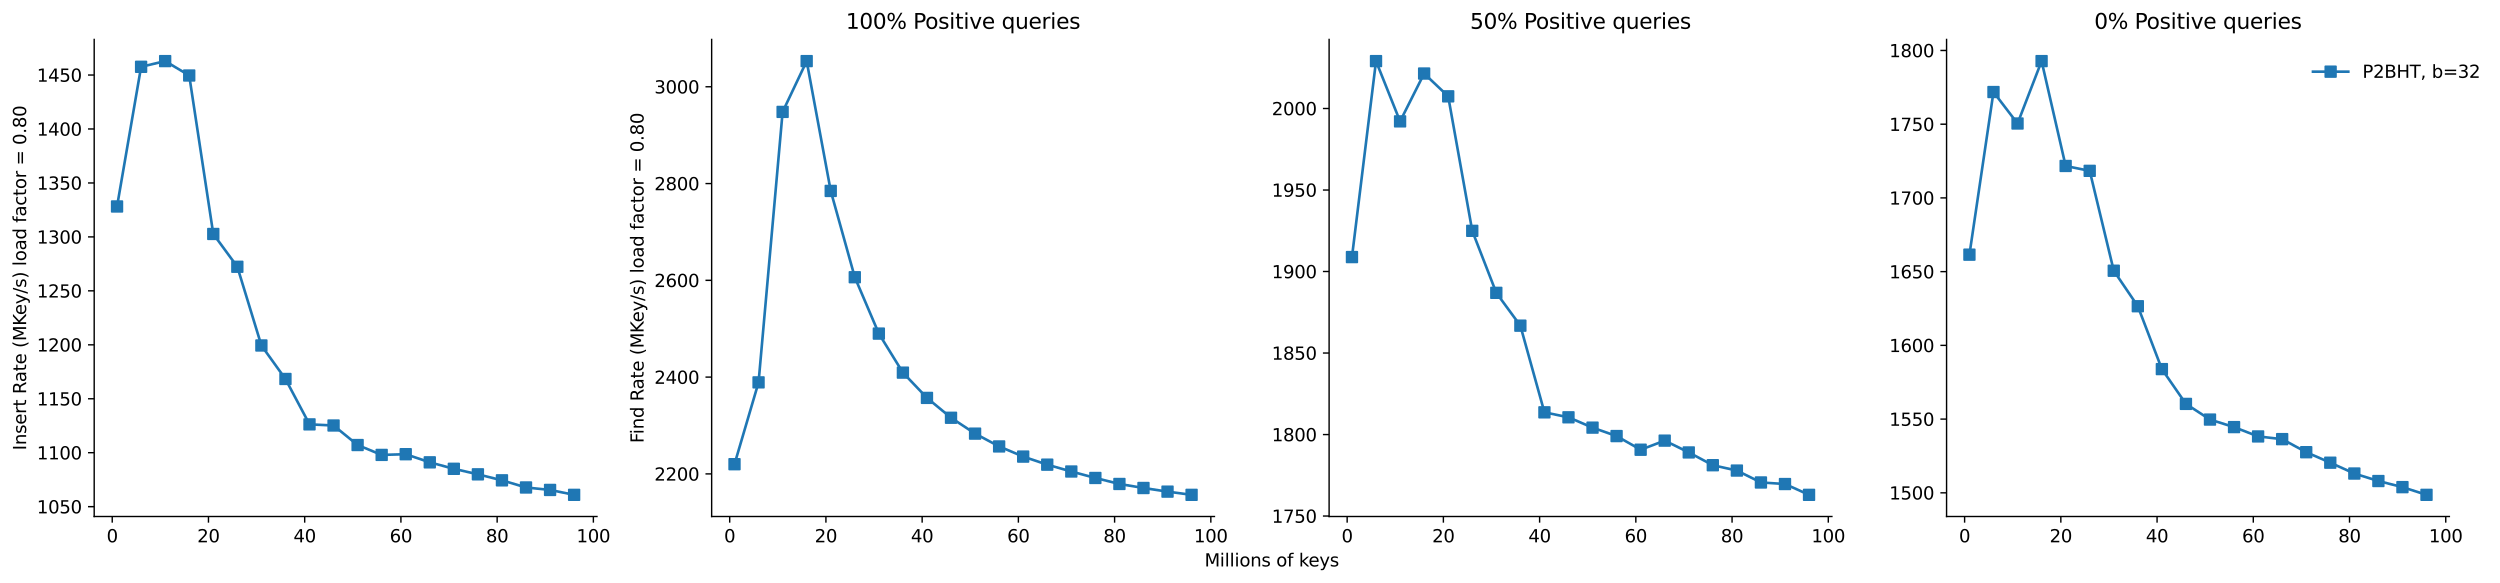 <?xml version="1.0" encoding="utf-8" standalone="no"?>
<!DOCTYPE svg PUBLIC "-//W3C//DTD SVG 1.1//EN"
  "http://www.w3.org/Graphics/SVG/1.1/DTD/svg11.dtd">
<svg xmlns:xlink="http://www.w3.org/1999/xlink" width="1415.428pt" height="329.994pt" viewBox="0 0 1415.428 329.994" xmlns="http://www.w3.org/2000/svg" version="1.1">
 <defs>
  <style type="text/css">*{stroke-linejoin: round; stroke-linecap: butt}</style>
 </defs>
 <g id="figure_1">
  <g id="patch_1">
   <path d="M 0 329.994 
L 1415.428 329.994 
L 1415.428 0 
L 0 0 
z
" style="fill: #ffffff"/>
  </g>
  <g id="axes_1">
   <g id="patch_2">
    <path d="M 53.328 292.438 
L 1386.754 292.438 
L 1386.754 22.318 
L 53.328 22.318 
z
" style="fill: #ffffff"/>
   </g>
   <g id="matplotlib.axis_1">
    <g id="xtick_1">
     <g id="text_1">
      <!-- 0.0 -->
      <g style="fill: #ffffff" transform="translate(45.377 307.037) scale(0.1 -0.1)">
       <defs>
        <path id="DejaVuSans-30" d="M 2034 4250 
Q 1547 4250 1301 3770 
Q 1056 3291 1056 2328 
Q 1056 1369 1301 889 
Q 1547 409 2034 409 
Q 2525 409 2770 889 
Q 3016 1369 3016 2328 
Q 3016 3291 2770 3770 
Q 2525 4250 2034 4250 
z
M 2034 4750 
Q 2819 4750 3233 4129 
Q 3647 3509 3647 2328 
Q 3647 1150 3233 529 
Q 2819 -91 2034 -91 
Q 1250 -91 836 529 
Q 422 1150 422 2328 
Q 422 3509 836 4129 
Q 1250 4750 2034 4750 
z
" transform="scale(0.016)"/>
        <path id="DejaVuSans-2e" d="M 684 794 
L 1344 794 
L 1344 0 
L 684 0 
L 684 794 
z
" transform="scale(0.016)"/>
       </defs>
       <use xlink:href="#DejaVuSans-30"/>
       <use xlink:href="#DejaVuSans-2e" x="63.623"/>
       <use xlink:href="#DejaVuSans-30" x="95.41"/>
      </g>
     </g>
    </g>
    <g id="xtick_2">
     <g id="text_2">
      <!-- 0.2 -->
      <g style="fill: #ffffff" transform="translate(312.062 307.037) scale(0.1 -0.1)">
       <defs>
        <path id="DejaVuSans-32" d="M 1228 531 
L 3431 531 
L 3431 0 
L 469 0 
L 469 531 
Q 828 903 1448 1529 
Q 2069 2156 2228 2338 
Q 2531 2678 2651 2914 
Q 2772 3150 2772 3378 
Q 2772 3750 2511 3984 
Q 2250 4219 1831 4219 
Q 1534 4219 1204 4116 
Q 875 4013 500 3803 
L 500 4441 
Q 881 4594 1212 4672 
Q 1544 4750 1819 4750 
Q 2544 4750 2975 4387 
Q 3406 4025 3406 3419 
Q 3406 3131 3298 2873 
Q 3191 2616 2906 2266 
Q 2828 2175 2409 1742 
Q 1991 1309 1228 531 
z
" transform="scale(0.016)"/>
       </defs>
       <use xlink:href="#DejaVuSans-30"/>
       <use xlink:href="#DejaVuSans-2e" x="63.623"/>
       <use xlink:href="#DejaVuSans-32" x="95.41"/>
      </g>
     </g>
    </g>
    <g id="xtick_3">
     <g id="text_3">
      <!-- 0.4 -->
      <g style="fill: #ffffff" transform="translate(578.747 307.037) scale(0.1 -0.1)">
       <defs>
        <path id="DejaVuSans-34" d="M 2419 4116 
L 825 1625 
L 2419 1625 
L 2419 4116 
z
M 2253 4666 
L 3047 4666 
L 3047 1625 
L 3713 1625 
L 3713 1100 
L 3047 1100 
L 3047 0 
L 2419 0 
L 2419 1100 
L 313 1100 
L 313 1709 
L 2253 4666 
z
" transform="scale(0.016)"/>
       </defs>
       <use xlink:href="#DejaVuSans-30"/>
       <use xlink:href="#DejaVuSans-2e" x="63.623"/>
       <use xlink:href="#DejaVuSans-34" x="95.41"/>
      </g>
     </g>
    </g>
    <g id="xtick_4">
     <g id="text_4">
      <!-- 0.6 -->
      <g style="fill: #ffffff" transform="translate(845.432 307.037) scale(0.1 -0.1)">
       <defs>
        <path id="DejaVuSans-36" d="M 2113 2584 
Q 1688 2584 1439 2293 
Q 1191 2003 1191 1497 
Q 1191 994 1439 701 
Q 1688 409 2113 409 
Q 2538 409 2786 701 
Q 3034 994 3034 1497 
Q 3034 2003 2786 2293 
Q 2538 2584 2113 2584 
z
M 3366 4563 
L 3366 3988 
Q 3128 4100 2886 4159 
Q 2644 4219 2406 4219 
Q 1781 4219 1451 3797 
Q 1122 3375 1075 2522 
Q 1259 2794 1537 2939 
Q 1816 3084 2150 3084 
Q 2853 3084 3261 2657 
Q 3669 2231 3669 1497 
Q 3669 778 3244 343 
Q 2819 -91 2113 -91 
Q 1303 -91 875 529 
Q 447 1150 447 2328 
Q 447 3434 972 4092 
Q 1497 4750 2381 4750 
Q 2619 4750 2861 4703 
Q 3103 4656 3366 4563 
z
" transform="scale(0.016)"/>
       </defs>
       <use xlink:href="#DejaVuSans-30"/>
       <use xlink:href="#DejaVuSans-2e" x="63.623"/>
       <use xlink:href="#DejaVuSans-36" x="95.41"/>
      </g>
     </g>
    </g>
    <g id="xtick_5">
     <g id="text_5">
      <!-- 0.8 -->
      <g style="fill: #ffffff" transform="translate(1112.118 307.037) scale(0.1 -0.1)">
       <defs>
        <path id="DejaVuSans-38" d="M 2034 2216 
Q 1584 2216 1326 1975 
Q 1069 1734 1069 1313 
Q 1069 891 1326 650 
Q 1584 409 2034 409 
Q 2484 409 2743 651 
Q 3003 894 3003 1313 
Q 3003 1734 2745 1975 
Q 2488 2216 2034 2216 
z
M 1403 2484 
Q 997 2584 770 2862 
Q 544 3141 544 3541 
Q 544 4100 942 4425 
Q 1341 4750 2034 4750 
Q 2731 4750 3128 4425 
Q 3525 4100 3525 3541 
Q 3525 3141 3298 2862 
Q 3072 2584 2669 2484 
Q 3125 2378 3379 2068 
Q 3634 1759 3634 1313 
Q 3634 634 3220 271 
Q 2806 -91 2034 -91 
Q 1263 -91 848 271 
Q 434 634 434 1313 
Q 434 1759 690 2068 
Q 947 2378 1403 2484 
z
M 1172 3481 
Q 1172 3119 1398 2916 
Q 1625 2713 2034 2713 
Q 2441 2713 2670 2916 
Q 2900 3119 2900 3481 
Q 2900 3844 2670 4047 
Q 2441 4250 2034 4250 
Q 1625 4250 1398 4047 
Q 1172 3844 1172 3481 
z
" transform="scale(0.016)"/>
       </defs>
       <use xlink:href="#DejaVuSans-30"/>
       <use xlink:href="#DejaVuSans-2e" x="63.623"/>
       <use xlink:href="#DejaVuSans-38" x="95.41"/>
      </g>
     </g>
    </g>
    <g id="xtick_6">
     <g id="text_6">
      <!-- 1.0 -->
      <g style="fill: #ffffff" transform="translate(1378.803 307.037) scale(0.1 -0.1)">
       <defs>
        <path id="DejaVuSans-31" d="M 794 531 
L 1825 531 
L 1825 4091 
L 703 3866 
L 703 4441 
L 1819 4666 
L 2450 4666 
L 2450 531 
L 3481 531 
L 3481 0 
L 794 0 
L 794 531 
z
" transform="scale(0.016)"/>
       </defs>
       <use xlink:href="#DejaVuSans-31"/>
       <use xlink:href="#DejaVuSans-2e" x="63.623"/>
       <use xlink:href="#DejaVuSans-30" x="95.41"/>
      </g>
     </g>
    </g>
    <g id="text_7">
     <!-- Millions of keys -->
     <g transform="translate(681.986 320.715) scale(0.1 -0.1)">
      <defs>
       <path id="DejaVuSans-4d" d="M 628 4666 
L 1569 4666 
L 2759 1491 
L 3956 4666 
L 4897 4666 
L 4897 0 
L 4281 0 
L 4281 4097 
L 3078 897 
L 2444 897 
L 1241 4097 
L 1241 0 
L 628 0 
L 628 4666 
z
" transform="scale(0.016)"/>
       <path id="DejaVuSans-69" d="M 603 3500 
L 1178 3500 
L 1178 0 
L 603 0 
L 603 3500 
z
M 603 4863 
L 1178 4863 
L 1178 4134 
L 603 4134 
L 603 4863 
z
" transform="scale(0.016)"/>
       <path id="DejaVuSans-6c" d="M 603 4863 
L 1178 4863 
L 1178 0 
L 603 0 
L 603 4863 
z
" transform="scale(0.016)"/>
       <path id="DejaVuSans-6f" d="M 1959 3097 
Q 1497 3097 1228 2736 
Q 959 2375 959 1747 
Q 959 1119 1226 758 
Q 1494 397 1959 397 
Q 2419 397 2687 759 
Q 2956 1122 2956 1747 
Q 2956 2369 2687 2733 
Q 2419 3097 1959 3097 
z
M 1959 3584 
Q 2709 3584 3137 3096 
Q 3566 2609 3566 1747 
Q 3566 888 3137 398 
Q 2709 -91 1959 -91 
Q 1206 -91 779 398 
Q 353 888 353 1747 
Q 353 2609 779 3096 
Q 1206 3584 1959 3584 
z
" transform="scale(0.016)"/>
       <path id="DejaVuSans-6e" d="M 3513 2113 
L 3513 0 
L 2938 0 
L 2938 2094 
Q 2938 2591 2744 2837 
Q 2550 3084 2163 3084 
Q 1697 3084 1428 2787 
Q 1159 2491 1159 1978 
L 1159 0 
L 581 0 
L 581 3500 
L 1159 3500 
L 1159 2956 
Q 1366 3272 1645 3428 
Q 1925 3584 2291 3584 
Q 2894 3584 3203 3211 
Q 3513 2838 3513 2113 
z
" transform="scale(0.016)"/>
       <path id="DejaVuSans-73" d="M 2834 3397 
L 2834 2853 
Q 2591 2978 2328 3040 
Q 2066 3103 1784 3103 
Q 1356 3103 1142 2972 
Q 928 2841 928 2578 
Q 928 2378 1081 2264 
Q 1234 2150 1697 2047 
L 1894 2003 
Q 2506 1872 2764 1633 
Q 3022 1394 3022 966 
Q 3022 478 2636 193 
Q 2250 -91 1575 -91 
Q 1294 -91 989 -36 
Q 684 19 347 128 
L 347 722 
Q 666 556 975 473 
Q 1284 391 1588 391 
Q 1994 391 2212 530 
Q 2431 669 2431 922 
Q 2431 1156 2273 1281 
Q 2116 1406 1581 1522 
L 1381 1569 
Q 847 1681 609 1914 
Q 372 2147 372 2553 
Q 372 3047 722 3315 
Q 1072 3584 1716 3584 
Q 2034 3584 2315 3537 
Q 2597 3491 2834 3397 
z
" transform="scale(0.016)"/>
       <path id="DejaVuSans-20" transform="scale(0.016)"/>
       <path id="DejaVuSans-66" d="M 2375 4863 
L 2375 4384 
L 1825 4384 
Q 1516 4384 1395 4259 
Q 1275 4134 1275 3809 
L 1275 3500 
L 2222 3500 
L 2222 3053 
L 1275 3053 
L 1275 0 
L 697 0 
L 697 3053 
L 147 3053 
L 147 3500 
L 697 3500 
L 697 3744 
Q 697 4328 969 4595 
Q 1241 4863 1831 4863 
L 2375 4863 
z
" transform="scale(0.016)"/>
       <path id="DejaVuSans-6b" d="M 581 4863 
L 1159 4863 
L 1159 1991 
L 2875 3500 
L 3609 3500 
L 1753 1863 
L 3688 0 
L 2938 0 
L 1159 1709 
L 1159 0 
L 581 0 
L 581 4863 
z
" transform="scale(0.016)"/>
       <path id="DejaVuSans-65" d="M 3597 1894 
L 3597 1613 
L 953 1613 
Q 991 1019 1311 708 
Q 1631 397 2203 397 
Q 2534 397 2845 478 
Q 3156 559 3463 722 
L 3463 178 
Q 3153 47 2828 -22 
Q 2503 -91 2169 -91 
Q 1331 -91 842 396 
Q 353 884 353 1716 
Q 353 2575 817 3079 
Q 1281 3584 2069 3584 
Q 2775 3584 3186 3129 
Q 3597 2675 3597 1894 
z
M 3022 2063 
Q 3016 2534 2758 2815 
Q 2500 3097 2075 3097 
Q 1594 3097 1305 2825 
Q 1016 2553 972 2059 
L 3022 2063 
z
" transform="scale(0.016)"/>
       <path id="DejaVuSans-79" d="M 2059 -325 
Q 1816 -950 1584 -1140 
Q 1353 -1331 966 -1331 
L 506 -1331 
L 506 -850 
L 844 -850 
Q 1081 -850 1212 -737 
Q 1344 -625 1503 -206 
L 1606 56 
L 191 3500 
L 800 3500 
L 1894 763 
L 2988 3500 
L 3597 3500 
L 2059 -325 
z
" transform="scale(0.016)"/>
      </defs>
      <use xlink:href="#DejaVuSans-4d"/>
      <use xlink:href="#DejaVuSans-69" x="86.279"/>
      <use xlink:href="#DejaVuSans-6c" x="114.062"/>
      <use xlink:href="#DejaVuSans-6c" x="141.846"/>
      <use xlink:href="#DejaVuSans-69" x="169.629"/>
      <use xlink:href="#DejaVuSans-6f" x="197.412"/>
      <use xlink:href="#DejaVuSans-6e" x="258.594"/>
      <use xlink:href="#DejaVuSans-73" x="321.973"/>
      <use xlink:href="#DejaVuSans-20" x="374.072"/>
      <use xlink:href="#DejaVuSans-6f" x="405.859"/>
      <use xlink:href="#DejaVuSans-66" x="467.041"/>
      <use xlink:href="#DejaVuSans-20" x="502.246"/>
      <use xlink:href="#DejaVuSans-6b" x="534.033"/>
      <use xlink:href="#DejaVuSans-65" x="588.318"/>
      <use xlink:href="#DejaVuSans-79" x="649.842"/>
      <use xlink:href="#DejaVuSans-73" x="709.021"/>
     </g>
    </g>
   </g>
   <g id="matplotlib.axis_2">
    <g id="ytick_1">
     <g id="text_8">
      <!-- 0.0 -->
      <g style="fill: #ffffff" transform="translate(30.425 296.237) scale(0.1 -0.1)">
       <use xlink:href="#DejaVuSans-30"/>
       <use xlink:href="#DejaVuSans-2e" x="63.623"/>
       <use xlink:href="#DejaVuSans-30" x="95.41"/>
      </g>
     </g>
    </g>
    <g id="ytick_2">
     <g id="text_9">
      <!-- 0.2 -->
      <g style="fill: #ffffff" transform="translate(30.425 242.213) scale(0.1 -0.1)">
       <use xlink:href="#DejaVuSans-30"/>
       <use xlink:href="#DejaVuSans-2e" x="63.623"/>
       <use xlink:href="#DejaVuSans-32" x="95.41"/>
      </g>
     </g>
    </g>
    <g id="ytick_3">
     <g id="text_10">
      <!-- 0.4 -->
      <g style="fill: #ffffff" transform="translate(30.425 188.189) scale(0.1 -0.1)">
       <use xlink:href="#DejaVuSans-30"/>
       <use xlink:href="#DejaVuSans-2e" x="63.623"/>
       <use xlink:href="#DejaVuSans-34" x="95.41"/>
      </g>
     </g>
    </g>
    <g id="ytick_4">
     <g id="text_11">
      <!-- 0.6 -->
      <g style="fill: #ffffff" transform="translate(30.425 134.165) scale(0.1 -0.1)">
       <use xlink:href="#DejaVuSans-30"/>
       <use xlink:href="#DejaVuSans-2e" x="63.623"/>
       <use xlink:href="#DejaVuSans-36" x="95.41"/>
      </g>
     </g>
    </g>
    <g id="ytick_5">
     <g id="text_12">
      <!-- 0.8 -->
      <g style="fill: #ffffff" transform="translate(30.425 80.141) scale(0.1 -0.1)">
       <use xlink:href="#DejaVuSans-30"/>
       <use xlink:href="#DejaVuSans-2e" x="63.623"/>
       <use xlink:href="#DejaVuSans-38" x="95.41"/>
      </g>
     </g>
    </g>
    <g id="ytick_6">
     <g id="text_13">
      <!-- 1.0 -->
      <g style="fill: #ffffff" transform="translate(30.425 26.117) scale(0.1 -0.1)">
       <use xlink:href="#DejaVuSans-31"/>
       <use xlink:href="#DejaVuSans-2e" x="63.623"/>
       <use xlink:href="#DejaVuSans-30" x="95.41"/>
      </g>
     </g>
    </g>
   </g>
   <g id="patch_3">
    <path d="M 53.328 292.438 
L 53.328 22.318 
" style="fill: none"/>
   </g>
   <g id="patch_4">
    <path d="M 1386.754 292.438 
L 1386.754 22.318 
" style="fill: none"/>
   </g>
   <g id="patch_5">
    <path d="M 53.328 292.438 
L 1386.754 292.438 
" style="fill: none"/>
   </g>
   <g id="patch_6">
    <path d="M 53.328 22.318 
L 1386.754 22.318 
" style="fill: none"/>
   </g>
  </g>
  <g id="axes_2">
   <g id="patch_7">
    <path d="M 53.328 292.438 
L 337.992 292.438 
L 337.992 22.318 
L 53.328 22.318 
z
" style="fill: #ffffff"/>
   </g>
   <g id="matplotlib.axis_3">
    <g id="xtick_7">
     <g id="line2d_1">
      <defs>
       <path id="m3a52b59043" d="M 0 0 
L 0 3.5 
" style="stroke: #000000; stroke-width: 0.8"/>
      </defs>
      <g>
       <use xlink:href="#m3a52b59043" x="63.543" y="292.438" style="stroke: #000000; stroke-width: 0.8"/>
      </g>
     </g>
     <g id="text_14">
      <!-- 0 -->
      <g transform="translate(60.362 307.037) scale(0.1 -0.1)">
       <use xlink:href="#DejaVuSans-30"/>
      </g>
     </g>
    </g>
    <g id="xtick_8">
     <g id="line2d_2">
      <g>
       <use xlink:href="#m3a52b59043" x="118.024" y="292.438" style="stroke: #000000; stroke-width: 0.8"/>
      </g>
     </g>
     <g id="text_15">
      <!-- 20 -->
      <g transform="translate(111.662 307.037) scale(0.1 -0.1)">
       <use xlink:href="#DejaVuSans-32"/>
       <use xlink:href="#DejaVuSans-30" x="63.623"/>
      </g>
     </g>
    </g>
    <g id="xtick_9">
     <g id="line2d_3">
      <g>
       <use xlink:href="#m3a52b59043" x="172.506" y="292.438" style="stroke: #000000; stroke-width: 0.8"/>
      </g>
     </g>
     <g id="text_16">
      <!-- 40 -->
      <g transform="translate(166.143 307.037) scale(0.1 -0.1)">
       <use xlink:href="#DejaVuSans-34"/>
       <use xlink:href="#DejaVuSans-30" x="63.623"/>
      </g>
     </g>
    </g>
    <g id="xtick_10">
     <g id="line2d_4">
      <g>
       <use xlink:href="#m3a52b59043" x="226.987" y="292.438" style="stroke: #000000; stroke-width: 0.8"/>
      </g>
     </g>
     <g id="text_17">
      <!-- 60 -->
      <g transform="translate(220.624 307.037) scale(0.1 -0.1)">
       <use xlink:href="#DejaVuSans-36"/>
       <use xlink:href="#DejaVuSans-30" x="63.623"/>
      </g>
     </g>
    </g>
    <g id="xtick_11">
     <g id="line2d_5">
      <g>
       <use xlink:href="#m3a52b59043" x="281.468" y="292.438" style="stroke: #000000; stroke-width: 0.8"/>
      </g>
     </g>
     <g id="text_18">
      <!-- 80 -->
      <g transform="translate(275.105 307.037) scale(0.1 -0.1)">
       <use xlink:href="#DejaVuSans-38"/>
       <use xlink:href="#DejaVuSans-30" x="63.623"/>
      </g>
     </g>
    </g>
    <g id="xtick_12">
     <g id="line2d_6">
      <g>
       <use xlink:href="#m3a52b59043" x="335.949" y="292.438" style="stroke: #000000; stroke-width: 0.8"/>
      </g>
     </g>
     <g id="text_19">
      <!-- 100 -->
      <g transform="translate(326.405 307.037) scale(0.1 -0.1)">
       <use xlink:href="#DejaVuSans-31"/>
       <use xlink:href="#DejaVuSans-30" x="63.623"/>
       <use xlink:href="#DejaVuSans-30" x="127.246"/>
      </g>
     </g>
    </g>
   </g>
   <g id="matplotlib.axis_4">
    <g id="ytick_7">
     <g id="line2d_7">
      <defs>
       <path id="m78e1e70a00" d="M 0 0 
L -3.5 0 
" style="stroke: #000000; stroke-width: 0.8"/>
      </defs>
      <g>
       <use xlink:href="#m78e1e70a00" x="53.328" y="286.862" style="stroke: #000000; stroke-width: 0.8"/>
      </g>
     </g>
     <g id="text_20">
      <!-- 1050 -->
      <g transform="translate(20.878 290.661) scale(0.1 -0.1)">
       <defs>
        <path id="DejaVuSans-35" d="M 691 4666 
L 3169 4666 
L 3169 4134 
L 1269 4134 
L 1269 2991 
Q 1406 3038 1543 3061 
Q 1681 3084 1819 3084 
Q 2600 3084 3056 2656 
Q 3513 2228 3513 1497 
Q 3513 744 3044 326 
Q 2575 -91 1722 -91 
Q 1428 -91 1123 -41 
Q 819 9 494 109 
L 494 744 
Q 775 591 1075 516 
Q 1375 441 1709 441 
Q 2250 441 2565 725 
Q 2881 1009 2881 1497 
Q 2881 1984 2565 2268 
Q 2250 2553 1709 2553 
Q 1456 2553 1204 2497 
Q 953 2441 691 2322 
L 691 4666 
z
" transform="scale(0.016)"/>
       </defs>
       <use xlink:href="#DejaVuSans-31"/>
       <use xlink:href="#DejaVuSans-30" x="63.623"/>
       <use xlink:href="#DejaVuSans-35" x="127.246"/>
       <use xlink:href="#DejaVuSans-30" x="190.869"/>
      </g>
     </g>
    </g>
    <g id="ytick_8">
     <g id="line2d_8">
      <g>
       <use xlink:href="#m78e1e70a00" x="53.328" y="256.315" style="stroke: #000000; stroke-width: 0.8"/>
      </g>
     </g>
     <g id="text_21">
      <!-- 1100 -->
      <g transform="translate(20.878 260.114) scale(0.1 -0.1)">
       <use xlink:href="#DejaVuSans-31"/>
       <use xlink:href="#DejaVuSans-31" x="63.623"/>
       <use xlink:href="#DejaVuSans-30" x="127.246"/>
       <use xlink:href="#DejaVuSans-30" x="190.869"/>
      </g>
     </g>
    </g>
    <g id="ytick_9">
     <g id="line2d_9">
      <g>
       <use xlink:href="#m78e1e70a00" x="53.328" y="225.767" style="stroke: #000000; stroke-width: 0.8"/>
      </g>
     </g>
     <g id="text_22">
      <!-- 1150 -->
      <g transform="translate(20.878 229.567) scale(0.1 -0.1)">
       <use xlink:href="#DejaVuSans-31"/>
       <use xlink:href="#DejaVuSans-31" x="63.623"/>
       <use xlink:href="#DejaVuSans-35" x="127.246"/>
       <use xlink:href="#DejaVuSans-30" x="190.869"/>
      </g>
     </g>
    </g>
    <g id="ytick_10">
     <g id="line2d_10">
      <g>
       <use xlink:href="#m78e1e70a00" x="53.328" y="195.22" style="stroke: #000000; stroke-width: 0.8"/>
      </g>
     </g>
     <g id="text_23">
      <!-- 1200 -->
      <g transform="translate(20.878 199.019) scale(0.1 -0.1)">
       <use xlink:href="#DejaVuSans-31"/>
       <use xlink:href="#DejaVuSans-32" x="63.623"/>
       <use xlink:href="#DejaVuSans-30" x="127.246"/>
       <use xlink:href="#DejaVuSans-30" x="190.869"/>
      </g>
     </g>
    </g>
    <g id="ytick_11">
     <g id="line2d_11">
      <g>
       <use xlink:href="#m78e1e70a00" x="53.328" y="164.673" style="stroke: #000000; stroke-width: 0.8"/>
      </g>
     </g>
     <g id="text_24">
      <!-- 1250 -->
      <g transform="translate(20.878 168.472) scale(0.1 -0.1)">
       <use xlink:href="#DejaVuSans-31"/>
       <use xlink:href="#DejaVuSans-32" x="63.623"/>
       <use xlink:href="#DejaVuSans-35" x="127.246"/>
       <use xlink:href="#DejaVuSans-30" x="190.869"/>
      </g>
     </g>
    </g>
    <g id="ytick_12">
     <g id="line2d_12">
      <g>
       <use xlink:href="#m78e1e70a00" x="53.328" y="134.126" style="stroke: #000000; stroke-width: 0.8"/>
      </g>
     </g>
     <g id="text_25">
      <!-- 1300 -->
      <g transform="translate(20.878 137.925) scale(0.1 -0.1)">
       <defs>
        <path id="DejaVuSans-33" d="M 2597 2516 
Q 3050 2419 3304 2112 
Q 3559 1806 3559 1356 
Q 3559 666 3084 287 
Q 2609 -91 1734 -91 
Q 1441 -91 1130 -33 
Q 819 25 488 141 
L 488 750 
Q 750 597 1062 519 
Q 1375 441 1716 441 
Q 2309 441 2620 675 
Q 2931 909 2931 1356 
Q 2931 1769 2642 2001 
Q 2353 2234 1838 2234 
L 1294 2234 
L 1294 2753 
L 1863 2753 
Q 2328 2753 2575 2939 
Q 2822 3125 2822 3475 
Q 2822 3834 2567 4026 
Q 2313 4219 1838 4219 
Q 1578 4219 1281 4162 
Q 984 4106 628 3988 
L 628 4550 
Q 988 4650 1302 4700 
Q 1616 4750 1894 4750 
Q 2613 4750 3031 4423 
Q 3450 4097 3450 3541 
Q 3450 3153 3228 2886 
Q 3006 2619 2597 2516 
z
" transform="scale(0.016)"/>
       </defs>
       <use xlink:href="#DejaVuSans-31"/>
       <use xlink:href="#DejaVuSans-33" x="63.623"/>
       <use xlink:href="#DejaVuSans-30" x="127.246"/>
       <use xlink:href="#DejaVuSans-30" x="190.869"/>
      </g>
     </g>
    </g>
    <g id="ytick_13">
     <g id="line2d_13">
      <g>
       <use xlink:href="#m78e1e70a00" x="53.328" y="103.578" style="stroke: #000000; stroke-width: 0.8"/>
      </g>
     </g>
     <g id="text_26">
      <!-- 1350 -->
      <g transform="translate(20.878 107.377) scale(0.1 -0.1)">
       <use xlink:href="#DejaVuSans-31"/>
       <use xlink:href="#DejaVuSans-33" x="63.623"/>
       <use xlink:href="#DejaVuSans-35" x="127.246"/>
       <use xlink:href="#DejaVuSans-30" x="190.869"/>
      </g>
     </g>
    </g>
    <g id="ytick_14">
     <g id="line2d_14">
      <g>
       <use xlink:href="#m78e1e70a00" x="53.328" y="73.031" style="stroke: #000000; stroke-width: 0.8"/>
      </g>
     </g>
     <g id="text_27">
      <!-- 1400 -->
      <g transform="translate(20.878 76.83) scale(0.1 -0.1)">
       <use xlink:href="#DejaVuSans-31"/>
       <use xlink:href="#DejaVuSans-34" x="63.623"/>
       <use xlink:href="#DejaVuSans-30" x="127.246"/>
       <use xlink:href="#DejaVuSans-30" x="190.869"/>
      </g>
     </g>
    </g>
    <g id="ytick_15">
     <g id="line2d_15">
      <g>
       <use xlink:href="#m78e1e70a00" x="53.328" y="42.484" style="stroke: #000000; stroke-width: 0.8"/>
      </g>
     </g>
     <g id="text_28">
      <!-- 1450 -->
      <g transform="translate(20.878 46.283) scale(0.1 -0.1)">
       <use xlink:href="#DejaVuSans-31"/>
       <use xlink:href="#DejaVuSans-34" x="63.623"/>
       <use xlink:href="#DejaVuSans-35" x="127.246"/>
       <use xlink:href="#DejaVuSans-30" x="190.869"/>
      </g>
     </g>
    </g>
    <g id="text_29">
     <!-- Insert Rate (MKey/s) load factor = 0.80 -->
     <g transform="translate(14.798 254.943) rotate(-90) scale(0.1 -0.1)">
      <defs>
       <path id="DejaVuSans-49" d="M 628 4666 
L 1259 4666 
L 1259 0 
L 628 0 
L 628 4666 
z
" transform="scale(0.016)"/>
       <path id="DejaVuSans-72" d="M 2631 2963 
Q 2534 3019 2420 3045 
Q 2306 3072 2169 3072 
Q 1681 3072 1420 2755 
Q 1159 2438 1159 1844 
L 1159 0 
L 581 0 
L 581 3500 
L 1159 3500 
L 1159 2956 
Q 1341 3275 1631 3429 
Q 1922 3584 2338 3584 
Q 2397 3584 2469 3576 
Q 2541 3569 2628 3553 
L 2631 2963 
z
" transform="scale(0.016)"/>
       <path id="DejaVuSans-74" d="M 1172 4494 
L 1172 3500 
L 2356 3500 
L 2356 3053 
L 1172 3053 
L 1172 1153 
Q 1172 725 1289 603 
Q 1406 481 1766 481 
L 2356 481 
L 2356 0 
L 1766 0 
Q 1100 0 847 248 
Q 594 497 594 1153 
L 594 3053 
L 172 3053 
L 172 3500 
L 594 3500 
L 594 4494 
L 1172 4494 
z
" transform="scale(0.016)"/>
       <path id="DejaVuSans-52" d="M 2841 2188 
Q 3044 2119 3236 1894 
Q 3428 1669 3622 1275 
L 4263 0 
L 3584 0 
L 2988 1197 
Q 2756 1666 2539 1819 
Q 2322 1972 1947 1972 
L 1259 1972 
L 1259 0 
L 628 0 
L 628 4666 
L 2053 4666 
Q 2853 4666 3247 4331 
Q 3641 3997 3641 3322 
Q 3641 2881 3436 2590 
Q 3231 2300 2841 2188 
z
M 1259 4147 
L 1259 2491 
L 2053 2491 
Q 2509 2491 2742 2702 
Q 2975 2913 2975 3322 
Q 2975 3731 2742 3939 
Q 2509 4147 2053 4147 
L 1259 4147 
z
" transform="scale(0.016)"/>
       <path id="DejaVuSans-61" d="M 2194 1759 
Q 1497 1759 1228 1600 
Q 959 1441 959 1056 
Q 959 750 1161 570 
Q 1363 391 1709 391 
Q 2188 391 2477 730 
Q 2766 1069 2766 1631 
L 2766 1759 
L 2194 1759 
z
M 3341 1997 
L 3341 0 
L 2766 0 
L 2766 531 
Q 2569 213 2275 61 
Q 1981 -91 1556 -91 
Q 1019 -91 701 211 
Q 384 513 384 1019 
Q 384 1609 779 1909 
Q 1175 2209 1959 2209 
L 2766 2209 
L 2766 2266 
Q 2766 2663 2505 2880 
Q 2244 3097 1772 3097 
Q 1472 3097 1187 3025 
Q 903 2953 641 2809 
L 641 3341 
Q 956 3463 1253 3523 
Q 1550 3584 1831 3584 
Q 2591 3584 2966 3190 
Q 3341 2797 3341 1997 
z
" transform="scale(0.016)"/>
       <path id="DejaVuSans-28" d="M 1984 4856 
Q 1566 4138 1362 3434 
Q 1159 2731 1159 2009 
Q 1159 1288 1364 580 
Q 1569 -128 1984 -844 
L 1484 -844 
Q 1016 -109 783 600 
Q 550 1309 550 2009 
Q 550 2706 781 3412 
Q 1013 4119 1484 4856 
L 1984 4856 
z
" transform="scale(0.016)"/>
       <path id="DejaVuSans-4b" d="M 628 4666 
L 1259 4666 
L 1259 2694 
L 3353 4666 
L 4166 4666 
L 1850 2491 
L 4331 0 
L 3500 0 
L 1259 2247 
L 1259 0 
L 628 0 
L 628 4666 
z
" transform="scale(0.016)"/>
       <path id="DejaVuSans-2f" d="M 1625 4666 
L 2156 4666 
L 531 -594 
L 0 -594 
L 1625 4666 
z
" transform="scale(0.016)"/>
       <path id="DejaVuSans-29" d="M 513 4856 
L 1013 4856 
Q 1481 4119 1714 3412 
Q 1947 2706 1947 2009 
Q 1947 1309 1714 600 
Q 1481 -109 1013 -844 
L 513 -844 
Q 928 -128 1133 580 
Q 1338 1288 1338 2009 
Q 1338 2731 1133 3434 
Q 928 4138 513 4856 
z
" transform="scale(0.016)"/>
       <path id="DejaVuSans-64" d="M 2906 2969 
L 2906 4863 
L 3481 4863 
L 3481 0 
L 2906 0 
L 2906 525 
Q 2725 213 2448 61 
Q 2172 -91 1784 -91 
Q 1150 -91 751 415 
Q 353 922 353 1747 
Q 353 2572 751 3078 
Q 1150 3584 1784 3584 
Q 2172 3584 2448 3432 
Q 2725 3281 2906 2969 
z
M 947 1747 
Q 947 1113 1208 752 
Q 1469 391 1925 391 
Q 2381 391 2643 752 
Q 2906 1113 2906 1747 
Q 2906 2381 2643 2742 
Q 2381 3103 1925 3103 
Q 1469 3103 1208 2742 
Q 947 2381 947 1747 
z
" transform="scale(0.016)"/>
       <path id="DejaVuSans-63" d="M 3122 3366 
L 3122 2828 
Q 2878 2963 2633 3030 
Q 2388 3097 2138 3097 
Q 1578 3097 1268 2742 
Q 959 2388 959 1747 
Q 959 1106 1268 751 
Q 1578 397 2138 397 
Q 2388 397 2633 464 
Q 2878 531 3122 666 
L 3122 134 
Q 2881 22 2623 -34 
Q 2366 -91 2075 -91 
Q 1284 -91 818 406 
Q 353 903 353 1747 
Q 353 2603 823 3093 
Q 1294 3584 2113 3584 
Q 2378 3584 2631 3529 
Q 2884 3475 3122 3366 
z
" transform="scale(0.016)"/>
       <path id="DejaVuSans-3d" d="M 678 2906 
L 4684 2906 
L 4684 2381 
L 678 2381 
L 678 2906 
z
M 678 1631 
L 4684 1631 
L 4684 1100 
L 678 1100 
L 678 1631 
z
" transform="scale(0.016)"/>
      </defs>
      <use xlink:href="#DejaVuSans-49"/>
      <use xlink:href="#DejaVuSans-6e" x="29.492"/>
      <use xlink:href="#DejaVuSans-73" x="92.871"/>
      <use xlink:href="#DejaVuSans-65" x="144.971"/>
      <use xlink:href="#DejaVuSans-72" x="206.494"/>
      <use xlink:href="#DejaVuSans-74" x="247.607"/>
      <use xlink:href="#DejaVuSans-20" x="286.816"/>
      <use xlink:href="#DejaVuSans-52" x="318.604"/>
      <use xlink:href="#DejaVuSans-61" x="385.836"/>
      <use xlink:href="#DejaVuSans-74" x="447.115"/>
      <use xlink:href="#DejaVuSans-65" x="486.324"/>
      <use xlink:href="#DejaVuSans-20" x="547.848"/>
      <use xlink:href="#DejaVuSans-28" x="579.635"/>
      <use xlink:href="#DejaVuSans-4d" x="618.648"/>
      <use xlink:href="#DejaVuSans-4b" x="704.928"/>
      <use xlink:href="#DejaVuSans-65" x="765.504"/>
      <use xlink:href="#DejaVuSans-79" x="827.027"/>
      <use xlink:href="#DejaVuSans-2f" x="886.207"/>
      <use xlink:href="#DejaVuSans-73" x="919.898"/>
      <use xlink:href="#DejaVuSans-29" x="971.998"/>
      <use xlink:href="#DejaVuSans-20" x="1011.012"/>
      <use xlink:href="#DejaVuSans-6c" x="1042.799"/>
      <use xlink:href="#DejaVuSans-6f" x="1070.582"/>
      <use xlink:href="#DejaVuSans-61" x="1131.764"/>
      <use xlink:href="#DejaVuSans-64" x="1193.043"/>
      <use xlink:href="#DejaVuSans-20" x="1256.52"/>
      <use xlink:href="#DejaVuSans-66" x="1288.307"/>
      <use xlink:href="#DejaVuSans-61" x="1323.512"/>
      <use xlink:href="#DejaVuSans-63" x="1384.791"/>
      <use xlink:href="#DejaVuSans-74" x="1439.771"/>
      <use xlink:href="#DejaVuSans-6f" x="1478.98"/>
      <use xlink:href="#DejaVuSans-72" x="1540.162"/>
      <use xlink:href="#DejaVuSans-20" x="1581.275"/>
      <use xlink:href="#DejaVuSans-3d" x="1613.062"/>
      <use xlink:href="#DejaVuSans-20" x="1696.852"/>
      <use xlink:href="#DejaVuSans-30" x="1728.639"/>
      <use xlink:href="#DejaVuSans-2e" x="1792.262"/>
      <use xlink:href="#DejaVuSans-38" x="1824.049"/>
      <use xlink:href="#DejaVuSans-30" x="1887.672"/>
     </g>
    </g>
   </g>
   <g id="line2d_16">
    <path d="M 66.267 116.903 
L 79.888 37.822 
L 93.508 34.596 
L 107.128 42.74 
L 120.748 132.458 
L 134.369 151.043 
L 147.989 195.599 
L 161.609 214.569 
L 175.23 240.259 
L 188.85 240.901 
L 202.47 251.971 
L 216.09 257.561 
L 229.711 257.158 
L 243.331 261.764 
L 256.951 265.43 
L 270.571 268.546 
L 284.192 271.943 
L 297.812 275.993 
L 311.432 277.392 
L 325.053 280.16 
" clip-path="url(#p1ef2bb1873)" style="fill: none; stroke: #1f77b4; stroke-width: 1.5; stroke-linecap: square"/>
    <defs>
     <path id="m013aa4c9be" d="M -3 3 
L 3 3 
L 3 -3 
L -3 -3 
z
" style="stroke: #1f77b4; stroke-linejoin: miter"/>
    </defs>
    <g clip-path="url(#p1ef2bb1873)">
     <use xlink:href="#m013aa4c9be" x="66.267" y="116.903" style="fill: #1f77b4; stroke: #1f77b4; stroke-linejoin: miter"/>
     <use xlink:href="#m013aa4c9be" x="79.888" y="37.822" style="fill: #1f77b4; stroke: #1f77b4; stroke-linejoin: miter"/>
     <use xlink:href="#m013aa4c9be" x="93.508" y="34.596" style="fill: #1f77b4; stroke: #1f77b4; stroke-linejoin: miter"/>
     <use xlink:href="#m013aa4c9be" x="107.128" y="42.74" style="fill: #1f77b4; stroke: #1f77b4; stroke-linejoin: miter"/>
     <use xlink:href="#m013aa4c9be" x="120.748" y="132.458" style="fill: #1f77b4; stroke: #1f77b4; stroke-linejoin: miter"/>
     <use xlink:href="#m013aa4c9be" x="134.369" y="151.043" style="fill: #1f77b4; stroke: #1f77b4; stroke-linejoin: miter"/>
     <use xlink:href="#m013aa4c9be" x="147.989" y="195.599" style="fill: #1f77b4; stroke: #1f77b4; stroke-linejoin: miter"/>
     <use xlink:href="#m013aa4c9be" x="161.609" y="214.569" style="fill: #1f77b4; stroke: #1f77b4; stroke-linejoin: miter"/>
     <use xlink:href="#m013aa4c9be" x="175.23" y="240.259" style="fill: #1f77b4; stroke: #1f77b4; stroke-linejoin: miter"/>
     <use xlink:href="#m013aa4c9be" x="188.85" y="240.901" style="fill: #1f77b4; stroke: #1f77b4; stroke-linejoin: miter"/>
     <use xlink:href="#m013aa4c9be" x="202.47" y="251.971" style="fill: #1f77b4; stroke: #1f77b4; stroke-linejoin: miter"/>
     <use xlink:href="#m013aa4c9be" x="216.09" y="257.561" style="fill: #1f77b4; stroke: #1f77b4; stroke-linejoin: miter"/>
     <use xlink:href="#m013aa4c9be" x="229.711" y="257.158" style="fill: #1f77b4; stroke: #1f77b4; stroke-linejoin: miter"/>
     <use xlink:href="#m013aa4c9be" x="243.331" y="261.764" style="fill: #1f77b4; stroke: #1f77b4; stroke-linejoin: miter"/>
     <use xlink:href="#m013aa4c9be" x="256.951" y="265.43" style="fill: #1f77b4; stroke: #1f77b4; stroke-linejoin: miter"/>
     <use xlink:href="#m013aa4c9be" x="270.571" y="268.546" style="fill: #1f77b4; stroke: #1f77b4; stroke-linejoin: miter"/>
     <use xlink:href="#m013aa4c9be" x="284.192" y="271.943" style="fill: #1f77b4; stroke: #1f77b4; stroke-linejoin: miter"/>
     <use xlink:href="#m013aa4c9be" x="297.812" y="275.993" style="fill: #1f77b4; stroke: #1f77b4; stroke-linejoin: miter"/>
     <use xlink:href="#m013aa4c9be" x="311.432" y="277.392" style="fill: #1f77b4; stroke: #1f77b4; stroke-linejoin: miter"/>
     <use xlink:href="#m013aa4c9be" x="325.053" y="280.16" style="fill: #1f77b4; stroke: #1f77b4; stroke-linejoin: miter"/>
    </g>
   </g>
   <g id="patch_8">
    <path d="M 53.328 292.438 
L 53.328 22.318 
" style="fill: none; stroke: #000000; stroke-width: 0.8; stroke-linejoin: miter; stroke-linecap: square"/>
   </g>
   <g id="patch_9">
    <path d="M 53.328 292.438 
L 337.992 292.438 
" style="fill: none; stroke: #000000; stroke-width: 0.8; stroke-linejoin: miter; stroke-linecap: square"/>
   </g>
  </g>
  <g id="axes_3">
   <g id="patch_10">
    <path d="M 402.916 292.438 
L 687.579 292.438 
L 687.579 22.318 
L 402.916 22.318 
z
" style="fill: #ffffff"/>
   </g>
   <g id="matplotlib.axis_5">
    <g id="xtick_13">
     <g id="line2d_17">
      <g>
       <use xlink:href="#m3a52b59043" x="413.131" y="292.438" style="stroke: #000000; stroke-width: 0.8"/>
      </g>
     </g>
     <g id="text_30">
      <!-- 0 -->
      <g transform="translate(409.95 307.037) scale(0.1 -0.1)">
       <use xlink:href="#DejaVuSans-30"/>
      </g>
     </g>
    </g>
    <g id="xtick_14">
     <g id="line2d_18">
      <g>
       <use xlink:href="#m3a52b59043" x="467.612" y="292.438" style="stroke: #000000; stroke-width: 0.8"/>
      </g>
     </g>
     <g id="text_31">
      <!-- 20 -->
      <g transform="translate(461.249 307.037) scale(0.1 -0.1)">
       <use xlink:href="#DejaVuSans-32"/>
       <use xlink:href="#DejaVuSans-30" x="63.623"/>
      </g>
     </g>
    </g>
    <g id="xtick_15">
     <g id="line2d_19">
      <g>
       <use xlink:href="#m3a52b59043" x="522.093" y="292.438" style="stroke: #000000; stroke-width: 0.8"/>
      </g>
     </g>
     <g id="text_32">
      <!-- 40 -->
      <g transform="translate(515.731 307.037) scale(0.1 -0.1)">
       <use xlink:href="#DejaVuSans-34"/>
       <use xlink:href="#DejaVuSans-30" x="63.623"/>
      </g>
     </g>
    </g>
    <g id="xtick_16">
     <g id="line2d_20">
      <g>
       <use xlink:href="#m3a52b59043" x="576.574" y="292.438" style="stroke: #000000; stroke-width: 0.8"/>
      </g>
     </g>
     <g id="text_33">
      <!-- 60 -->
      <g transform="translate(570.212 307.037) scale(0.1 -0.1)">
       <use xlink:href="#DejaVuSans-36"/>
       <use xlink:href="#DejaVuSans-30" x="63.623"/>
      </g>
     </g>
    </g>
    <g id="xtick_17">
     <g id="line2d_21">
      <g>
       <use xlink:href="#m3a52b59043" x="631.055" y="292.438" style="stroke: #000000; stroke-width: 0.8"/>
      </g>
     </g>
     <g id="text_34">
      <!-- 80 -->
      <g transform="translate(624.693 307.037) scale(0.1 -0.1)">
       <use xlink:href="#DejaVuSans-38"/>
       <use xlink:href="#DejaVuSans-30" x="63.623"/>
      </g>
     </g>
    </g>
    <g id="xtick_18">
     <g id="line2d_22">
      <g>
       <use xlink:href="#m3a52b59043" x="685.536" y="292.438" style="stroke: #000000; stroke-width: 0.8"/>
      </g>
     </g>
     <g id="text_35">
      <!-- 100 -->
      <g transform="translate(675.993 307.037) scale(0.1 -0.1)">
       <use xlink:href="#DejaVuSans-31"/>
       <use xlink:href="#DejaVuSans-30" x="63.623"/>
       <use xlink:href="#DejaVuSans-30" x="127.246"/>
      </g>
     </g>
    </g>
   </g>
   <g id="matplotlib.axis_6">
    <g id="ytick_16">
     <g id="line2d_23">
      <g>
       <use xlink:href="#m78e1e70a00" x="402.916" y="268.318" style="stroke: #000000; stroke-width: 0.8"/>
      </g>
     </g>
     <g id="text_36">
      <!-- 2200 -->
      <g transform="translate(370.466 272.117) scale(0.1 -0.1)">
       <use xlink:href="#DejaVuSans-32"/>
       <use xlink:href="#DejaVuSans-32" x="63.623"/>
       <use xlink:href="#DejaVuSans-30" x="127.246"/>
       <use xlink:href="#DejaVuSans-30" x="190.869"/>
      </g>
     </g>
    </g>
    <g id="ytick_17">
     <g id="line2d_24">
      <g>
       <use xlink:href="#m78e1e70a00" x="402.916" y="213.517" style="stroke: #000000; stroke-width: 0.8"/>
      </g>
     </g>
     <g id="text_37">
      <!-- 2400 -->
      <g transform="translate(370.466 217.316) scale(0.1 -0.1)">
       <use xlink:href="#DejaVuSans-32"/>
       <use xlink:href="#DejaVuSans-34" x="63.623"/>
       <use xlink:href="#DejaVuSans-30" x="127.246"/>
       <use xlink:href="#DejaVuSans-30" x="190.869"/>
      </g>
     </g>
    </g>
    <g id="ytick_18">
     <g id="line2d_25">
      <g>
       <use xlink:href="#m78e1e70a00" x="402.916" y="158.717" style="stroke: #000000; stroke-width: 0.8"/>
      </g>
     </g>
     <g id="text_38">
      <!-- 2600 -->
      <g transform="translate(370.466 162.516) scale(0.1 -0.1)">
       <use xlink:href="#DejaVuSans-32"/>
       <use xlink:href="#DejaVuSans-36" x="63.623"/>
       <use xlink:href="#DejaVuSans-30" x="127.246"/>
       <use xlink:href="#DejaVuSans-30" x="190.869"/>
      </g>
     </g>
    </g>
    <g id="ytick_19">
     <g id="line2d_26">
      <g>
       <use xlink:href="#m78e1e70a00" x="402.916" y="103.916" style="stroke: #000000; stroke-width: 0.8"/>
      </g>
     </g>
     <g id="text_39">
      <!-- 2800 -->
      <g transform="translate(370.466 107.715) scale(0.1 -0.1)">
       <use xlink:href="#DejaVuSans-32"/>
       <use xlink:href="#DejaVuSans-38" x="63.623"/>
       <use xlink:href="#DejaVuSans-30" x="127.246"/>
       <use xlink:href="#DejaVuSans-30" x="190.869"/>
      </g>
     </g>
    </g>
    <g id="ytick_20">
     <g id="line2d_27">
      <g>
       <use xlink:href="#m78e1e70a00" x="402.916" y="49.116" style="stroke: #000000; stroke-width: 0.8"/>
      </g>
     </g>
     <g id="text_40">
      <!-- 3000 -->
      <g transform="translate(370.466 52.915) scale(0.1 -0.1)">
       <use xlink:href="#DejaVuSans-33"/>
       <use xlink:href="#DejaVuSans-30" x="63.623"/>
       <use xlink:href="#DejaVuSans-30" x="127.246"/>
       <use xlink:href="#DejaVuSans-30" x="190.869"/>
      </g>
     </g>
    </g>
    <g id="text_41">
     <!-- Find Rate (MKey/s) load factor = 0.80 -->
     <g transform="translate(364.386 250.848) rotate(-90) scale(0.1 -0.1)">
      <defs>
       <path id="DejaVuSans-46" d="M 628 4666 
L 3309 4666 
L 3309 4134 
L 1259 4134 
L 1259 2759 
L 3109 2759 
L 3109 2228 
L 1259 2228 
L 1259 0 
L 628 0 
L 628 4666 
z
" transform="scale(0.016)"/>
      </defs>
      <use xlink:href="#DejaVuSans-46"/>
      <use xlink:href="#DejaVuSans-69" x="50.27"/>
      <use xlink:href="#DejaVuSans-6e" x="78.053"/>
      <use xlink:href="#DejaVuSans-64" x="141.432"/>
      <use xlink:href="#DejaVuSans-20" x="204.908"/>
      <use xlink:href="#DejaVuSans-52" x="236.695"/>
      <use xlink:href="#DejaVuSans-61" x="303.928"/>
      <use xlink:href="#DejaVuSans-74" x="365.207"/>
      <use xlink:href="#DejaVuSans-65" x="404.416"/>
      <use xlink:href="#DejaVuSans-20" x="465.939"/>
      <use xlink:href="#DejaVuSans-28" x="497.727"/>
      <use xlink:href="#DejaVuSans-4d" x="536.74"/>
      <use xlink:href="#DejaVuSans-4b" x="623.02"/>
      <use xlink:href="#DejaVuSans-65" x="683.596"/>
      <use xlink:href="#DejaVuSans-79" x="745.119"/>
      <use xlink:href="#DejaVuSans-2f" x="804.299"/>
      <use xlink:href="#DejaVuSans-73" x="837.99"/>
      <use xlink:href="#DejaVuSans-29" x="890.09"/>
      <use xlink:href="#DejaVuSans-20" x="929.104"/>
      <use xlink:href="#DejaVuSans-6c" x="960.891"/>
      <use xlink:href="#DejaVuSans-6f" x="988.674"/>
      <use xlink:href="#DejaVuSans-61" x="1049.855"/>
      <use xlink:href="#DejaVuSans-64" x="1111.135"/>
      <use xlink:href="#DejaVuSans-20" x="1174.611"/>
      <use xlink:href="#DejaVuSans-66" x="1206.398"/>
      <use xlink:href="#DejaVuSans-61" x="1241.604"/>
      <use xlink:href="#DejaVuSans-63" x="1302.883"/>
      <use xlink:href="#DejaVuSans-74" x="1357.863"/>
      <use xlink:href="#DejaVuSans-6f" x="1397.072"/>
      <use xlink:href="#DejaVuSans-72" x="1458.254"/>
      <use xlink:href="#DejaVuSans-20" x="1499.367"/>
      <use xlink:href="#DejaVuSans-3d" x="1531.154"/>
      <use xlink:href="#DejaVuSans-20" x="1614.943"/>
      <use xlink:href="#DejaVuSans-30" x="1646.73"/>
      <use xlink:href="#DejaVuSans-2e" x="1710.354"/>
      <use xlink:href="#DejaVuSans-38" x="1742.141"/>
      <use xlink:href="#DejaVuSans-30" x="1805.764"/>
     </g>
    </g>
   </g>
   <g id="line2d_28">
    <path d="M 415.855 262.813 
L 429.475 216.493 
L 443.095 63.347 
L 456.716 34.596 
L 470.336 108.095 
L 483.956 156.955 
L 497.577 188.873 
L 511.197 210.972 
L 524.817 225.272 
L 538.437 236.522 
L 552.058 245.51 
L 565.678 252.762 
L 579.298 258.506 
L 592.918 263.081 
L 606.539 266.953 
L 620.159 270.608 
L 633.779 274.006 
L 647.4 276.294 
L 661.02 278.341 
L 674.64 280.16 
" clip-path="url(#pd12ca7625b)" style="fill: none; stroke: #1f77b4; stroke-width: 1.5; stroke-linecap: square"/>
    <g clip-path="url(#pd12ca7625b)">
     <use xlink:href="#m013aa4c9be" x="415.855" y="262.813" style="fill: #1f77b4; stroke: #1f77b4; stroke-linejoin: miter"/>
     <use xlink:href="#m013aa4c9be" x="429.475" y="216.493" style="fill: #1f77b4; stroke: #1f77b4; stroke-linejoin: miter"/>
     <use xlink:href="#m013aa4c9be" x="443.095" y="63.347" style="fill: #1f77b4; stroke: #1f77b4; stroke-linejoin: miter"/>
     <use xlink:href="#m013aa4c9be" x="456.716" y="34.596" style="fill: #1f77b4; stroke: #1f77b4; stroke-linejoin: miter"/>
     <use xlink:href="#m013aa4c9be" x="470.336" y="108.095" style="fill: #1f77b4; stroke: #1f77b4; stroke-linejoin: miter"/>
     <use xlink:href="#m013aa4c9be" x="483.956" y="156.955" style="fill: #1f77b4; stroke: #1f77b4; stroke-linejoin: miter"/>
     <use xlink:href="#m013aa4c9be" x="497.577" y="188.873" style="fill: #1f77b4; stroke: #1f77b4; stroke-linejoin: miter"/>
     <use xlink:href="#m013aa4c9be" x="511.197" y="210.972" style="fill: #1f77b4; stroke: #1f77b4; stroke-linejoin: miter"/>
     <use xlink:href="#m013aa4c9be" x="524.817" y="225.272" style="fill: #1f77b4; stroke: #1f77b4; stroke-linejoin: miter"/>
     <use xlink:href="#m013aa4c9be" x="538.437" y="236.522" style="fill: #1f77b4; stroke: #1f77b4; stroke-linejoin: miter"/>
     <use xlink:href="#m013aa4c9be" x="552.058" y="245.51" style="fill: #1f77b4; stroke: #1f77b4; stroke-linejoin: miter"/>
     <use xlink:href="#m013aa4c9be" x="565.678" y="252.762" style="fill: #1f77b4; stroke: #1f77b4; stroke-linejoin: miter"/>
     <use xlink:href="#m013aa4c9be" x="579.298" y="258.506" style="fill: #1f77b4; stroke: #1f77b4; stroke-linejoin: miter"/>
     <use xlink:href="#m013aa4c9be" x="592.918" y="263.081" style="fill: #1f77b4; stroke: #1f77b4; stroke-linejoin: miter"/>
     <use xlink:href="#m013aa4c9be" x="606.539" y="266.953" style="fill: #1f77b4; stroke: #1f77b4; stroke-linejoin: miter"/>
     <use xlink:href="#m013aa4c9be" x="620.159" y="270.608" style="fill: #1f77b4; stroke: #1f77b4; stroke-linejoin: miter"/>
     <use xlink:href="#m013aa4c9be" x="633.779" y="274.006" style="fill: #1f77b4; stroke: #1f77b4; stroke-linejoin: miter"/>
     <use xlink:href="#m013aa4c9be" x="647.4" y="276.294" style="fill: #1f77b4; stroke: #1f77b4; stroke-linejoin: miter"/>
     <use xlink:href="#m013aa4c9be" x="661.02" y="278.341" style="fill: #1f77b4; stroke: #1f77b4; stroke-linejoin: miter"/>
     <use xlink:href="#m013aa4c9be" x="674.64" y="280.16" style="fill: #1f77b4; stroke: #1f77b4; stroke-linejoin: miter"/>
    </g>
   </g>
   <g id="patch_11">
    <path d="M 402.916 292.438 
L 402.916 22.318 
" style="fill: none; stroke: #000000; stroke-width: 0.8; stroke-linejoin: miter; stroke-linecap: square"/>
   </g>
   <g id="patch_12">
    <path d="M 402.916 292.438 
L 687.579 292.438 
" style="fill: none; stroke: #000000; stroke-width: 0.8; stroke-linejoin: miter; stroke-linecap: square"/>
   </g>
   <g id="text_42">
    <!-- 100% Positive queries -->
    <g transform="translate(478.9 16.318) scale(0.12 -0.12)">
     <defs>
      <path id="DejaVuSans-25" d="M 4653 2053 
Q 4381 2053 4226 1822 
Q 4072 1591 4072 1178 
Q 4072 772 4226 539 
Q 4381 306 4653 306 
Q 4919 306 5073 539 
Q 5228 772 5228 1178 
Q 5228 1588 5073 1820 
Q 4919 2053 4653 2053 
z
M 4653 2450 
Q 5147 2450 5437 2106 
Q 5728 1763 5728 1178 
Q 5728 594 5436 251 
Q 5144 -91 4653 -91 
Q 4153 -91 3862 251 
Q 3572 594 3572 1178 
Q 3572 1766 3864 2108 
Q 4156 2450 4653 2450 
z
M 1428 4353 
Q 1159 4353 1004 4120 
Q 850 3888 850 3481 
Q 850 3069 1003 2837 
Q 1156 2606 1428 2606 
Q 1700 2606 1854 2837 
Q 2009 3069 2009 3481 
Q 2009 3884 1853 4118 
Q 1697 4353 1428 4353 
z
M 4250 4750 
L 4750 4750 
L 1831 -91 
L 1331 -91 
L 4250 4750 
z
M 1428 4750 
Q 1922 4750 2215 4408 
Q 2509 4066 2509 3481 
Q 2509 2891 2217 2550 
Q 1925 2209 1428 2209 
Q 931 2209 642 2551 
Q 353 2894 353 3481 
Q 353 4063 643 4406 
Q 934 4750 1428 4750 
z
" transform="scale(0.016)"/>
      <path id="DejaVuSans-50" d="M 1259 4147 
L 1259 2394 
L 2053 2394 
Q 2494 2394 2734 2622 
Q 2975 2850 2975 3272 
Q 2975 3691 2734 3919 
Q 2494 4147 2053 4147 
L 1259 4147 
z
M 628 4666 
L 2053 4666 
Q 2838 4666 3239 4311 
Q 3641 3956 3641 3272 
Q 3641 2581 3239 2228 
Q 2838 1875 2053 1875 
L 1259 1875 
L 1259 0 
L 628 0 
L 628 4666 
z
" transform="scale(0.016)"/>
      <path id="DejaVuSans-76" d="M 191 3500 
L 800 3500 
L 1894 563 
L 2988 3500 
L 3597 3500 
L 2284 0 
L 1503 0 
L 191 3500 
z
" transform="scale(0.016)"/>
      <path id="DejaVuSans-71" d="M 947 1747 
Q 947 1113 1208 752 
Q 1469 391 1925 391 
Q 2381 391 2643 752 
Q 2906 1113 2906 1747 
Q 2906 2381 2643 2742 
Q 2381 3103 1925 3103 
Q 1469 3103 1208 2742 
Q 947 2381 947 1747 
z
M 2906 525 
Q 2725 213 2448 61 
Q 2172 -91 1784 -91 
Q 1150 -91 751 415 
Q 353 922 353 1747 
Q 353 2572 751 3078 
Q 1150 3584 1784 3584 
Q 2172 3584 2448 3432 
Q 2725 3281 2906 2969 
L 2906 3500 
L 3481 3500 
L 3481 -1331 
L 2906 -1331 
L 2906 525 
z
" transform="scale(0.016)"/>
      <path id="DejaVuSans-75" d="M 544 1381 
L 544 3500 
L 1119 3500 
L 1119 1403 
Q 1119 906 1312 657 
Q 1506 409 1894 409 
Q 2359 409 2629 706 
Q 2900 1003 2900 1516 
L 2900 3500 
L 3475 3500 
L 3475 0 
L 2900 0 
L 2900 538 
Q 2691 219 2414 64 
Q 2138 -91 1772 -91 
Q 1169 -91 856 284 
Q 544 659 544 1381 
z
M 1991 3584 
L 1991 3584 
z
" transform="scale(0.016)"/>
     </defs>
     <use xlink:href="#DejaVuSans-31"/>
     <use xlink:href="#DejaVuSans-30" x="63.623"/>
     <use xlink:href="#DejaVuSans-30" x="127.246"/>
     <use xlink:href="#DejaVuSans-25" x="190.869"/>
     <use xlink:href="#DejaVuSans-20" x="285.889"/>
     <use xlink:href="#DejaVuSans-50" x="317.676"/>
     <use xlink:href="#DejaVuSans-6f" x="374.354"/>
     <use xlink:href="#DejaVuSans-73" x="435.535"/>
     <use xlink:href="#DejaVuSans-69" x="487.635"/>
     <use xlink:href="#DejaVuSans-74" x="515.418"/>
     <use xlink:href="#DejaVuSans-69" x="554.627"/>
     <use xlink:href="#DejaVuSans-76" x="582.41"/>
     <use xlink:href="#DejaVuSans-65" x="641.59"/>
     <use xlink:href="#DejaVuSans-20" x="703.113"/>
     <use xlink:href="#DejaVuSans-71" x="734.9"/>
     <use xlink:href="#DejaVuSans-75" x="798.377"/>
     <use xlink:href="#DejaVuSans-65" x="861.756"/>
     <use xlink:href="#DejaVuSans-72" x="923.279"/>
     <use xlink:href="#DejaVuSans-69" x="964.393"/>
     <use xlink:href="#DejaVuSans-65" x="992.176"/>
     <use xlink:href="#DejaVuSans-73" x="1053.699"/>
    </g>
   </g>
  </g>
  <g id="axes_4">
   <g id="patch_13">
    <path d="M 752.503 292.438 
L 1037.167 292.438 
L 1037.167 22.318 
L 752.503 22.318 
z
" style="fill: #ffffff"/>
   </g>
   <g id="matplotlib.axis_7">
    <g id="xtick_19">
     <g id="line2d_29">
      <g>
       <use xlink:href="#m3a52b59043" x="762.718" y="292.438" style="stroke: #000000; stroke-width: 0.8"/>
      </g>
     </g>
     <g id="text_43">
      <!-- 0 -->
      <g transform="translate(759.537 307.037) scale(0.1 -0.1)">
       <use xlink:href="#DejaVuSans-30"/>
      </g>
     </g>
    </g>
    <g id="xtick_20">
     <g id="line2d_30">
      <g>
       <use xlink:href="#m3a52b59043" x="817.199" y="292.438" style="stroke: #000000; stroke-width: 0.8"/>
      </g>
     </g>
     <g id="text_44">
      <!-- 20 -->
      <g transform="translate(810.837 307.037) scale(0.1 -0.1)">
       <use xlink:href="#DejaVuSans-32"/>
       <use xlink:href="#DejaVuSans-30" x="63.623"/>
      </g>
     </g>
    </g>
    <g id="xtick_21">
     <g id="line2d_31">
      <g>
       <use xlink:href="#m3a52b59043" x="871.681" y="292.438" style="stroke: #000000; stroke-width: 0.8"/>
      </g>
     </g>
     <g id="text_45">
      <!-- 40 -->
      <g transform="translate(865.318 307.037) scale(0.1 -0.1)">
       <use xlink:href="#DejaVuSans-34"/>
       <use xlink:href="#DejaVuSans-30" x="63.623"/>
      </g>
     </g>
    </g>
    <g id="xtick_22">
     <g id="line2d_32">
      <g>
       <use xlink:href="#m3a52b59043" x="926.162" y="292.438" style="stroke: #000000; stroke-width: 0.8"/>
      </g>
     </g>
     <g id="text_46">
      <!-- 60 -->
      <g transform="translate(919.799 307.037) scale(0.1 -0.1)">
       <use xlink:href="#DejaVuSans-36"/>
       <use xlink:href="#DejaVuSans-30" x="63.623"/>
      </g>
     </g>
    </g>
    <g id="xtick_23">
     <g id="line2d_33">
      <g>
       <use xlink:href="#m3a52b59043" x="980.643" y="292.438" style="stroke: #000000; stroke-width: 0.8"/>
      </g>
     </g>
     <g id="text_47">
      <!-- 80 -->
      <g transform="translate(974.28 307.037) scale(0.1 -0.1)">
       <use xlink:href="#DejaVuSans-38"/>
       <use xlink:href="#DejaVuSans-30" x="63.623"/>
      </g>
     </g>
    </g>
    <g id="xtick_24">
     <g id="line2d_34">
      <g>
       <use xlink:href="#m3a52b59043" x="1035.124" y="292.438" style="stroke: #000000; stroke-width: 0.8"/>
      </g>
     </g>
     <g id="text_48">
      <!-- 100 -->
      <g transform="translate(1025.58 307.037) scale(0.1 -0.1)">
       <use xlink:href="#DejaVuSans-31"/>
       <use xlink:href="#DejaVuSans-30" x="63.623"/>
       <use xlink:href="#DejaVuSans-30" x="127.246"/>
      </g>
     </g>
    </g>
   </g>
   <g id="matplotlib.axis_8">
    <g id="ytick_21">
     <g id="line2d_35">
      <g>
       <use xlink:href="#m78e1e70a00" x="752.503" y="292.177" style="stroke: #000000; stroke-width: 0.8"/>
      </g>
     </g>
     <g id="text_49">
      <!-- 1750 -->
      <g transform="translate(720.053 295.977) scale(0.1 -0.1)">
       <defs>
        <path id="DejaVuSans-37" d="M 525 4666 
L 3525 4666 
L 3525 4397 
L 1831 0 
L 1172 0 
L 2766 4134 
L 525 4134 
L 525 4666 
z
" transform="scale(0.016)"/>
       </defs>
       <use xlink:href="#DejaVuSans-31"/>
       <use xlink:href="#DejaVuSans-37" x="63.623"/>
       <use xlink:href="#DejaVuSans-35" x="127.246"/>
       <use xlink:href="#DejaVuSans-30" x="190.869"/>
      </g>
     </g>
    </g>
    <g id="ytick_22">
     <g id="line2d_36">
      <g>
       <use xlink:href="#m78e1e70a00" x="752.503" y="246.027" style="stroke: #000000; stroke-width: 0.8"/>
      </g>
     </g>
     <g id="text_50">
      <!-- 1800 -->
      <g transform="translate(720.053 249.827) scale(0.1 -0.1)">
       <use xlink:href="#DejaVuSans-31"/>
       <use xlink:href="#DejaVuSans-38" x="63.623"/>
       <use xlink:href="#DejaVuSans-30" x="127.246"/>
       <use xlink:href="#DejaVuSans-30" x="190.869"/>
      </g>
     </g>
    </g>
    <g id="ytick_23">
     <g id="line2d_37">
      <g>
       <use xlink:href="#m78e1e70a00" x="752.503" y="199.878" style="stroke: #000000; stroke-width: 0.8"/>
      </g>
     </g>
     <g id="text_51">
      <!-- 1850 -->
      <g transform="translate(720.053 203.677) scale(0.1 -0.1)">
       <use xlink:href="#DejaVuSans-31"/>
       <use xlink:href="#DejaVuSans-38" x="63.623"/>
       <use xlink:href="#DejaVuSans-35" x="127.246"/>
       <use xlink:href="#DejaVuSans-30" x="190.869"/>
      </g>
     </g>
    </g>
    <g id="ytick_24">
     <g id="line2d_38">
      <g>
       <use xlink:href="#m78e1e70a00" x="752.503" y="153.728" style="stroke: #000000; stroke-width: 0.8"/>
      </g>
     </g>
     <g id="text_52">
      <!-- 1900 -->
      <g transform="translate(720.053 157.527) scale(0.1 -0.1)">
       <defs>
        <path id="DejaVuSans-39" d="M 703 97 
L 703 672 
Q 941 559 1184 500 
Q 1428 441 1663 441 
Q 2288 441 2617 861 
Q 2947 1281 2994 2138 
Q 2813 1869 2534 1725 
Q 2256 1581 1919 1581 
Q 1219 1581 811 2004 
Q 403 2428 403 3163 
Q 403 3881 828 4315 
Q 1253 4750 1959 4750 
Q 2769 4750 3195 4129 
Q 3622 3509 3622 2328 
Q 3622 1225 3098 567 
Q 2575 -91 1691 -91 
Q 1453 -91 1209 -44 
Q 966 3 703 97 
z
M 1959 2075 
Q 2384 2075 2632 2365 
Q 2881 2656 2881 3163 
Q 2881 3666 2632 3958 
Q 2384 4250 1959 4250 
Q 1534 4250 1286 3958 
Q 1038 3666 1038 3163 
Q 1038 2656 1286 2365 
Q 1534 2075 1959 2075 
z
" transform="scale(0.016)"/>
       </defs>
       <use xlink:href="#DejaVuSans-31"/>
       <use xlink:href="#DejaVuSans-39" x="63.623"/>
       <use xlink:href="#DejaVuSans-30" x="127.246"/>
       <use xlink:href="#DejaVuSans-30" x="190.869"/>
      </g>
     </g>
    </g>
    <g id="ytick_25">
     <g id="line2d_39">
      <g>
       <use xlink:href="#m78e1e70a00" x="752.503" y="107.578" style="stroke: #000000; stroke-width: 0.8"/>
      </g>
     </g>
     <g id="text_53">
      <!-- 1950 -->
      <g transform="translate(720.053 111.377) scale(0.1 -0.1)">
       <use xlink:href="#DejaVuSans-31"/>
       <use xlink:href="#DejaVuSans-39" x="63.623"/>
       <use xlink:href="#DejaVuSans-35" x="127.246"/>
       <use xlink:href="#DejaVuSans-30" x="190.869"/>
      </g>
     </g>
    </g>
    <g id="ytick_26">
     <g id="line2d_40">
      <g>
       <use xlink:href="#m78e1e70a00" x="752.503" y="61.428" style="stroke: #000000; stroke-width: 0.8"/>
      </g>
     </g>
     <g id="text_54">
      <!-- 2000 -->
      <g transform="translate(720.053 65.227) scale(0.1 -0.1)">
       <use xlink:href="#DejaVuSans-32"/>
       <use xlink:href="#DejaVuSans-30" x="63.623"/>
       <use xlink:href="#DejaVuSans-30" x="127.246"/>
       <use xlink:href="#DejaVuSans-30" x="190.869"/>
      </g>
     </g>
    </g>
   </g>
   <g id="line2d_41">
    <path d="M 765.442 145.55 
L 779.063 34.596 
L 792.683 68.72 
L 806.303 41.639 
L 819.923 54.542 
L 833.544 130.69 
L 847.164 165.8 
L 860.784 184.39 
L 874.405 233.447 
L 888.025 236.271 
L 901.645 242.123 
L 915.265 246.886 
L 928.886 254.621 
L 942.506 249.47 
L 956.126 256.144 
L 969.746 263.389 
L 983.367 266.417 
L 996.987 273.164 
L 1010.607 274.04 
L 1024.228 280.16 
" clip-path="url(#pc80fe7f9ee)" style="fill: none; stroke: #1f77b4; stroke-width: 1.5; stroke-linecap: square"/>
    <g clip-path="url(#pc80fe7f9ee)">
     <use xlink:href="#m013aa4c9be" x="765.442" y="145.55" style="fill: #1f77b4; stroke: #1f77b4; stroke-linejoin: miter"/>
     <use xlink:href="#m013aa4c9be" x="779.063" y="34.596" style="fill: #1f77b4; stroke: #1f77b4; stroke-linejoin: miter"/>
     <use xlink:href="#m013aa4c9be" x="792.683" y="68.72" style="fill: #1f77b4; stroke: #1f77b4; stroke-linejoin: miter"/>
     <use xlink:href="#m013aa4c9be" x="806.303" y="41.639" style="fill: #1f77b4; stroke: #1f77b4; stroke-linejoin: miter"/>
     <use xlink:href="#m013aa4c9be" x="819.923" y="54.542" style="fill: #1f77b4; stroke: #1f77b4; stroke-linejoin: miter"/>
     <use xlink:href="#m013aa4c9be" x="833.544" y="130.69" style="fill: #1f77b4; stroke: #1f77b4; stroke-linejoin: miter"/>
     <use xlink:href="#m013aa4c9be" x="847.164" y="165.8" style="fill: #1f77b4; stroke: #1f77b4; stroke-linejoin: miter"/>
     <use xlink:href="#m013aa4c9be" x="860.784" y="184.39" style="fill: #1f77b4; stroke: #1f77b4; stroke-linejoin: miter"/>
     <use xlink:href="#m013aa4c9be" x="874.405" y="233.447" style="fill: #1f77b4; stroke: #1f77b4; stroke-linejoin: miter"/>
     <use xlink:href="#m013aa4c9be" x="888.025" y="236.271" style="fill: #1f77b4; stroke: #1f77b4; stroke-linejoin: miter"/>
     <use xlink:href="#m013aa4c9be" x="901.645" y="242.123" style="fill: #1f77b4; stroke: #1f77b4; stroke-linejoin: miter"/>
     <use xlink:href="#m013aa4c9be" x="915.265" y="246.886" style="fill: #1f77b4; stroke: #1f77b4; stroke-linejoin: miter"/>
     <use xlink:href="#m013aa4c9be" x="928.886" y="254.621" style="fill: #1f77b4; stroke: #1f77b4; stroke-linejoin: miter"/>
     <use xlink:href="#m013aa4c9be" x="942.506" y="249.47" style="fill: #1f77b4; stroke: #1f77b4; stroke-linejoin: miter"/>
     <use xlink:href="#m013aa4c9be" x="956.126" y="256.144" style="fill: #1f77b4; stroke: #1f77b4; stroke-linejoin: miter"/>
     <use xlink:href="#m013aa4c9be" x="969.746" y="263.389" style="fill: #1f77b4; stroke: #1f77b4; stroke-linejoin: miter"/>
     <use xlink:href="#m013aa4c9be" x="983.367" y="266.417" style="fill: #1f77b4; stroke: #1f77b4; stroke-linejoin: miter"/>
     <use xlink:href="#m013aa4c9be" x="996.987" y="273.164" style="fill: #1f77b4; stroke: #1f77b4; stroke-linejoin: miter"/>
     <use xlink:href="#m013aa4c9be" x="1010.607" y="274.04" style="fill: #1f77b4; stroke: #1f77b4; stroke-linejoin: miter"/>
     <use xlink:href="#m013aa4c9be" x="1024.228" y="280.16" style="fill: #1f77b4; stroke: #1f77b4; stroke-linejoin: miter"/>
    </g>
   </g>
   <g id="patch_14">
    <path d="M 752.503 292.438 
L 752.503 22.318 
" style="fill: none; stroke: #000000; stroke-width: 0.8; stroke-linejoin: miter; stroke-linecap: square"/>
   </g>
   <g id="patch_15">
    <path d="M 752.503 292.438 
L 1037.167 292.438 
" style="fill: none; stroke: #000000; stroke-width: 0.8; stroke-linejoin: miter; stroke-linecap: square"/>
   </g>
   <g id="text_55">
    <!-- 50% Positive queries -->
    <g transform="translate(832.305 16.318) scale(0.12 -0.12)">
     <use xlink:href="#DejaVuSans-35"/>
     <use xlink:href="#DejaVuSans-30" x="63.623"/>
     <use xlink:href="#DejaVuSans-25" x="127.246"/>
     <use xlink:href="#DejaVuSans-20" x="222.266"/>
     <use xlink:href="#DejaVuSans-50" x="254.053"/>
     <use xlink:href="#DejaVuSans-6f" x="310.73"/>
     <use xlink:href="#DejaVuSans-73" x="371.912"/>
     <use xlink:href="#DejaVuSans-69" x="424.012"/>
     <use xlink:href="#DejaVuSans-74" x="451.795"/>
     <use xlink:href="#DejaVuSans-69" x="491.004"/>
     <use xlink:href="#DejaVuSans-76" x="518.787"/>
     <use xlink:href="#DejaVuSans-65" x="577.967"/>
     <use xlink:href="#DejaVuSans-20" x="639.49"/>
     <use xlink:href="#DejaVuSans-71" x="671.277"/>
     <use xlink:href="#DejaVuSans-75" x="734.754"/>
     <use xlink:href="#DejaVuSans-65" x="798.133"/>
     <use xlink:href="#DejaVuSans-72" x="859.656"/>
     <use xlink:href="#DejaVuSans-69" x="900.77"/>
     <use xlink:href="#DejaVuSans-65" x="928.553"/>
     <use xlink:href="#DejaVuSans-73" x="990.076"/>
    </g>
   </g>
  </g>
  <g id="axes_5">
   <g id="patch_16">
    <path d="M 1102.091 292.438 
L 1386.754 292.438 
L 1386.754 22.318 
L 1102.091 22.318 
z
" style="fill: #ffffff"/>
   </g>
   <g id="matplotlib.axis_9">
    <g id="xtick_25">
     <g id="line2d_42">
      <g>
       <use xlink:href="#m3a52b59043" x="1112.306" y="292.438" style="stroke: #000000; stroke-width: 0.8"/>
      </g>
     </g>
     <g id="text_56">
      <!-- 0 -->
      <g transform="translate(1109.125 307.037) scale(0.1 -0.1)">
       <use xlink:href="#DejaVuSans-30"/>
      </g>
     </g>
    </g>
    <g id="xtick_26">
     <g id="line2d_43">
      <g>
       <use xlink:href="#m3a52b59043" x="1166.787" y="292.438" style="stroke: #000000; stroke-width: 0.8"/>
      </g>
     </g>
     <g id="text_57">
      <!-- 20 -->
      <g transform="translate(1160.424 307.037) scale(0.1 -0.1)">
       <use xlink:href="#DejaVuSans-32"/>
       <use xlink:href="#DejaVuSans-30" x="63.623"/>
      </g>
     </g>
    </g>
    <g id="xtick_27">
     <g id="line2d_44">
      <g>
       <use xlink:href="#m3a52b59043" x="1221.268" y="292.438" style="stroke: #000000; stroke-width: 0.8"/>
      </g>
     </g>
     <g id="text_58">
      <!-- 40 -->
      <g transform="translate(1214.906 307.037) scale(0.1 -0.1)">
       <use xlink:href="#DejaVuSans-34"/>
       <use xlink:href="#DejaVuSans-30" x="63.623"/>
      </g>
     </g>
    </g>
    <g id="xtick_28">
     <g id="line2d_45">
      <g>
       <use xlink:href="#m3a52b59043" x="1275.749" y="292.438" style="stroke: #000000; stroke-width: 0.8"/>
      </g>
     </g>
     <g id="text_59">
      <!-- 60 -->
      <g transform="translate(1269.387 307.037) scale(0.1 -0.1)">
       <use xlink:href="#DejaVuSans-36"/>
       <use xlink:href="#DejaVuSans-30" x="63.623"/>
      </g>
     </g>
    </g>
    <g id="xtick_29">
     <g id="line2d_46">
      <g>
       <use xlink:href="#m3a52b59043" x="1330.23" y="292.438" style="stroke: #000000; stroke-width: 0.8"/>
      </g>
     </g>
     <g id="text_60">
      <!-- 80 -->
      <g transform="translate(1323.868 307.037) scale(0.1 -0.1)">
       <use xlink:href="#DejaVuSans-38"/>
       <use xlink:href="#DejaVuSans-30" x="63.623"/>
      </g>
     </g>
    </g>
    <g id="xtick_30">
     <g id="line2d_47">
      <g>
       <use xlink:href="#m3a52b59043" x="1384.711" y="292.438" style="stroke: #000000; stroke-width: 0.8"/>
      </g>
     </g>
     <g id="text_61">
      <!-- 100 -->
      <g transform="translate(1375.168 307.037) scale(0.1 -0.1)">
       <use xlink:href="#DejaVuSans-31"/>
       <use xlink:href="#DejaVuSans-30" x="63.623"/>
       <use xlink:href="#DejaVuSans-30" x="127.246"/>
      </g>
     </g>
    </g>
   </g>
   <g id="matplotlib.axis_10">
    <g id="ytick_27">
     <g id="line2d_48">
      <g>
       <use xlink:href="#m78e1e70a00" x="1102.091" y="279.016" style="stroke: #000000; stroke-width: 0.8"/>
      </g>
     </g>
     <g id="text_62">
      <!-- 1500 -->
      <g transform="translate(1069.641 282.815) scale(0.1 -0.1)">
       <use xlink:href="#DejaVuSans-31"/>
       <use xlink:href="#DejaVuSans-35" x="63.623"/>
       <use xlink:href="#DejaVuSans-30" x="127.246"/>
       <use xlink:href="#DejaVuSans-30" x="190.869"/>
      </g>
     </g>
    </g>
    <g id="ytick_28">
     <g id="line2d_49">
      <g>
       <use xlink:href="#m78e1e70a00" x="1102.091" y="237.276" style="stroke: #000000; stroke-width: 0.8"/>
      </g>
     </g>
     <g id="text_63">
      <!-- 1550 -->
      <g transform="translate(1069.641 241.076) scale(0.1 -0.1)">
       <use xlink:href="#DejaVuSans-31"/>
       <use xlink:href="#DejaVuSans-35" x="63.623"/>
       <use xlink:href="#DejaVuSans-35" x="127.246"/>
       <use xlink:href="#DejaVuSans-30" x="190.869"/>
      </g>
     </g>
    </g>
    <g id="ytick_29">
     <g id="line2d_50">
      <g>
       <use xlink:href="#m78e1e70a00" x="1102.091" y="195.537" style="stroke: #000000; stroke-width: 0.8"/>
      </g>
     </g>
     <g id="text_64">
      <!-- 1600 -->
      <g transform="translate(1069.641 199.336) scale(0.1 -0.1)">
       <use xlink:href="#DejaVuSans-31"/>
       <use xlink:href="#DejaVuSans-36" x="63.623"/>
       <use xlink:href="#DejaVuSans-30" x="127.246"/>
       <use xlink:href="#DejaVuSans-30" x="190.869"/>
      </g>
     </g>
    </g>
    <g id="ytick_30">
     <g id="line2d_51">
      <g>
       <use xlink:href="#m78e1e70a00" x="1102.091" y="153.797" style="stroke: #000000; stroke-width: 0.8"/>
      </g>
     </g>
     <g id="text_65">
      <!-- 1650 -->
      <g transform="translate(1069.641 157.596) scale(0.1 -0.1)">
       <use xlink:href="#DejaVuSans-31"/>
       <use xlink:href="#DejaVuSans-36" x="63.623"/>
       <use xlink:href="#DejaVuSans-35" x="127.246"/>
       <use xlink:href="#DejaVuSans-30" x="190.869"/>
      </g>
     </g>
    </g>
    <g id="ytick_31">
     <g id="line2d_52">
      <g>
       <use xlink:href="#m78e1e70a00" x="1102.091" y="112.057" style="stroke: #000000; stroke-width: 0.8"/>
      </g>
     </g>
     <g id="text_66">
      <!-- 1700 -->
      <g transform="translate(1069.641 115.856) scale(0.1 -0.1)">
       <use xlink:href="#DejaVuSans-31"/>
       <use xlink:href="#DejaVuSans-37" x="63.623"/>
       <use xlink:href="#DejaVuSans-30" x="127.246"/>
       <use xlink:href="#DejaVuSans-30" x="190.869"/>
      </g>
     </g>
    </g>
    <g id="ytick_32">
     <g id="line2d_53">
      <g>
       <use xlink:href="#m78e1e70a00" x="1102.091" y="70.317" style="stroke: #000000; stroke-width: 0.8"/>
      </g>
     </g>
     <g id="text_67">
      <!-- 1750 -->
      <g transform="translate(1069.641 74.116) scale(0.1 -0.1)">
       <use xlink:href="#DejaVuSans-31"/>
       <use xlink:href="#DejaVuSans-37" x="63.623"/>
       <use xlink:href="#DejaVuSans-35" x="127.246"/>
       <use xlink:href="#DejaVuSans-30" x="190.869"/>
      </g>
     </g>
    </g>
    <g id="ytick_33">
     <g id="line2d_54">
      <g>
       <use xlink:href="#m78e1e70a00" x="1102.091" y="28.577" style="stroke: #000000; stroke-width: 0.8"/>
      </g>
     </g>
     <g id="text_68">
      <!-- 1800 -->
      <g transform="translate(1069.641 32.377) scale(0.1 -0.1)">
       <use xlink:href="#DejaVuSans-31"/>
       <use xlink:href="#DejaVuSans-38" x="63.623"/>
       <use xlink:href="#DejaVuSans-30" x="127.246"/>
       <use xlink:href="#DejaVuSans-30" x="190.869"/>
      </g>
     </g>
    </g>
   </g>
   <g id="line2d_55">
    <path d="M 1115.03 144.188 
L 1128.65 52.102 
L 1142.27 69.933 
L 1155.891 34.596 
L 1169.511 93.975 
L 1183.131 96.73 
L 1196.752 153.288 
L 1210.372 173.373 
L 1223.992 208.977 
L 1237.612 228.686 
L 1251.233 237.552 
L 1264.853 241.818 
L 1278.473 247.094 
L 1292.093 248.63 
L 1305.714 256.026 
L 1319.334 261.961 
L 1332.954 268.105 
L 1346.575 272.346 
L 1360.195 275.802 
L 1373.815 280.16 
" clip-path="url(#pfe94e13bb8)" style="fill: none; stroke: #1f77b4; stroke-width: 1.5; stroke-linecap: square"/>
    <g clip-path="url(#pfe94e13bb8)">
     <use xlink:href="#m013aa4c9be" x="1115.03" y="144.188" style="fill: #1f77b4; stroke: #1f77b4; stroke-linejoin: miter"/>
     <use xlink:href="#m013aa4c9be" x="1128.65" y="52.102" style="fill: #1f77b4; stroke: #1f77b4; stroke-linejoin: miter"/>
     <use xlink:href="#m013aa4c9be" x="1142.27" y="69.933" style="fill: #1f77b4; stroke: #1f77b4; stroke-linejoin: miter"/>
     <use xlink:href="#m013aa4c9be" x="1155.891" y="34.596" style="fill: #1f77b4; stroke: #1f77b4; stroke-linejoin: miter"/>
     <use xlink:href="#m013aa4c9be" x="1169.511" y="93.975" style="fill: #1f77b4; stroke: #1f77b4; stroke-linejoin: miter"/>
     <use xlink:href="#m013aa4c9be" x="1183.131" y="96.73" style="fill: #1f77b4; stroke: #1f77b4; stroke-linejoin: miter"/>
     <use xlink:href="#m013aa4c9be" x="1196.752" y="153.288" style="fill: #1f77b4; stroke: #1f77b4; stroke-linejoin: miter"/>
     <use xlink:href="#m013aa4c9be" x="1210.372" y="173.373" style="fill: #1f77b4; stroke: #1f77b4; stroke-linejoin: miter"/>
     <use xlink:href="#m013aa4c9be" x="1223.992" y="208.977" style="fill: #1f77b4; stroke: #1f77b4; stroke-linejoin: miter"/>
     <use xlink:href="#m013aa4c9be" x="1237.612" y="228.686" style="fill: #1f77b4; stroke: #1f77b4; stroke-linejoin: miter"/>
     <use xlink:href="#m013aa4c9be" x="1251.233" y="237.552" style="fill: #1f77b4; stroke: #1f77b4; stroke-linejoin: miter"/>
     <use xlink:href="#m013aa4c9be" x="1264.853" y="241.818" style="fill: #1f77b4; stroke: #1f77b4; stroke-linejoin: miter"/>
     <use xlink:href="#m013aa4c9be" x="1278.473" y="247.094" style="fill: #1f77b4; stroke: #1f77b4; stroke-linejoin: miter"/>
     <use xlink:href="#m013aa4c9be" x="1292.093" y="248.63" style="fill: #1f77b4; stroke: #1f77b4; stroke-linejoin: miter"/>
     <use xlink:href="#m013aa4c9be" x="1305.714" y="256.026" style="fill: #1f77b4; stroke: #1f77b4; stroke-linejoin: miter"/>
     <use xlink:href="#m013aa4c9be" x="1319.334" y="261.961" style="fill: #1f77b4; stroke: #1f77b4; stroke-linejoin: miter"/>
     <use xlink:href="#m013aa4c9be" x="1332.954" y="268.105" style="fill: #1f77b4; stroke: #1f77b4; stroke-linejoin: miter"/>
     <use xlink:href="#m013aa4c9be" x="1346.575" y="272.346" style="fill: #1f77b4; stroke: #1f77b4; stroke-linejoin: miter"/>
     <use xlink:href="#m013aa4c9be" x="1360.195" y="275.802" style="fill: #1f77b4; stroke: #1f77b4; stroke-linejoin: miter"/>
     <use xlink:href="#m013aa4c9be" x="1373.815" y="280.16" style="fill: #1f77b4; stroke: #1f77b4; stroke-linejoin: miter"/>
    </g>
   </g>
   <g id="patch_17">
    <path d="M 1102.091 292.438 
L 1102.091 22.318 
" style="fill: none; stroke: #000000; stroke-width: 0.8; stroke-linejoin: miter; stroke-linecap: square"/>
   </g>
   <g id="patch_18">
    <path d="M 1102.091 292.438 
L 1386.754 292.438 
" style="fill: none; stroke: #000000; stroke-width: 0.8; stroke-linejoin: miter; stroke-linecap: square"/>
   </g>
   <g id="text_69">
    <!-- 0% Positive queries -->
    <g transform="translate(1185.71 16.318) scale(0.12 -0.12)">
     <use xlink:href="#DejaVuSans-30"/>
     <use xlink:href="#DejaVuSans-25" x="63.623"/>
     <use xlink:href="#DejaVuSans-20" x="158.643"/>
     <use xlink:href="#DejaVuSans-50" x="190.43"/>
     <use xlink:href="#DejaVuSans-6f" x="247.107"/>
     <use xlink:href="#DejaVuSans-73" x="308.289"/>
     <use xlink:href="#DejaVuSans-69" x="360.389"/>
     <use xlink:href="#DejaVuSans-74" x="388.172"/>
     <use xlink:href="#DejaVuSans-69" x="427.381"/>
     <use xlink:href="#DejaVuSans-76" x="455.164"/>
     <use xlink:href="#DejaVuSans-65" x="514.344"/>
     <use xlink:href="#DejaVuSans-20" x="575.867"/>
     <use xlink:href="#DejaVuSans-71" x="607.654"/>
     <use xlink:href="#DejaVuSans-75" x="671.131"/>
     <use xlink:href="#DejaVuSans-65" x="734.51"/>
     <use xlink:href="#DejaVuSans-72" x="796.033"/>
     <use xlink:href="#DejaVuSans-69" x="837.146"/>
     <use xlink:href="#DejaVuSans-65" x="864.93"/>
     <use xlink:href="#DejaVuSans-73" x="926.453"/>
    </g>
   </g>
  </g>
  <g id="legend_1">
   <g id="line2d_56">
    <path d="M 1309.537 40.577 
L 1319.537 40.577 
L 1329.537 40.577 
" style="fill: none; stroke: #1f77b4; stroke-width: 1.5; stroke-linecap: square"/>
    <g>
     <use xlink:href="#m013aa4c9be" x="1319.537" y="40.577" style="fill: #1f77b4; stroke: #1f77b4; stroke-linejoin: miter"/>
    </g>
   </g>
   <g id="text_70">
    <!-- P2BHT, b=32 -->
    <g transform="translate(1337.537 44.077) scale(0.1 -0.1)">
     <defs>
      <path id="DejaVuSans-42" d="M 1259 2228 
L 1259 519 
L 2272 519 
Q 2781 519 3026 730 
Q 3272 941 3272 1375 
Q 3272 1813 3026 2020 
Q 2781 2228 2272 2228 
L 1259 2228 
z
M 1259 4147 
L 1259 2741 
L 2194 2741 
Q 2656 2741 2882 2914 
Q 3109 3088 3109 3444 
Q 3109 3797 2882 3972 
Q 2656 4147 2194 4147 
L 1259 4147 
z
M 628 4666 
L 2241 4666 
Q 2963 4666 3353 4366 
Q 3744 4066 3744 3513 
Q 3744 3084 3544 2831 
Q 3344 2578 2956 2516 
Q 3422 2416 3680 2098 
Q 3938 1781 3938 1306 
Q 3938 681 3513 340 
Q 3088 0 2303 0 
L 628 0 
L 628 4666 
z
" transform="scale(0.016)"/>
      <path id="DejaVuSans-48" d="M 628 4666 
L 1259 4666 
L 1259 2753 
L 3553 2753 
L 3553 4666 
L 4184 4666 
L 4184 0 
L 3553 0 
L 3553 2222 
L 1259 2222 
L 1259 0 
L 628 0 
L 628 4666 
z
" transform="scale(0.016)"/>
      <path id="DejaVuSans-54" d="M -19 4666 
L 3928 4666 
L 3928 4134 
L 2272 4134 
L 2272 0 
L 1638 0 
L 1638 4134 
L -19 4134 
L -19 4666 
z
" transform="scale(0.016)"/>
      <path id="DejaVuSans-2c" d="M 750 794 
L 1409 794 
L 1409 256 
L 897 -744 
L 494 -744 
L 750 256 
L 750 794 
z
" transform="scale(0.016)"/>
      <path id="DejaVuSans-62" d="M 3116 1747 
Q 3116 2381 2855 2742 
Q 2594 3103 2138 3103 
Q 1681 3103 1420 2742 
Q 1159 2381 1159 1747 
Q 1159 1113 1420 752 
Q 1681 391 2138 391 
Q 2594 391 2855 752 
Q 3116 1113 3116 1747 
z
M 1159 2969 
Q 1341 3281 1617 3432 
Q 1894 3584 2278 3584 
Q 2916 3584 3314 3078 
Q 3713 2572 3713 1747 
Q 3713 922 3314 415 
Q 2916 -91 2278 -91 
Q 1894 -91 1617 61 
Q 1341 213 1159 525 
L 1159 0 
L 581 0 
L 581 4863 
L 1159 4863 
L 1159 2969 
z
" transform="scale(0.016)"/>
     </defs>
     <use xlink:href="#DejaVuSans-50"/>
     <use xlink:href="#DejaVuSans-32" x="60.303"/>
     <use xlink:href="#DejaVuSans-42" x="123.926"/>
     <use xlink:href="#DejaVuSans-48" x="192.529"/>
     <use xlink:href="#DejaVuSans-54" x="267.725"/>
     <use xlink:href="#DejaVuSans-2c" x="328.809"/>
     <use xlink:href="#DejaVuSans-20" x="360.596"/>
     <use xlink:href="#DejaVuSans-62" x="392.383"/>
     <use xlink:href="#DejaVuSans-3d" x="455.859"/>
     <use xlink:href="#DejaVuSans-33" x="539.648"/>
     <use xlink:href="#DejaVuSans-32" x="603.271"/>
    </g>
   </g>
  </g>
 </g>
 <defs>
  <clipPath id="p1ef2bb1873">
   <rect x="53.328" y="22.318" width="284.664" height="270.12"/>
  </clipPath>
  <clipPath id="pd12ca7625b">
   <rect x="402.916" y="22.318" width="284.664" height="270.12"/>
  </clipPath>
  <clipPath id="pc80fe7f9ee">
   <rect x="752.503" y="22.318" width="284.664" height="270.12"/>
  </clipPath>
  <clipPath id="pfe94e13bb8">
   <rect x="1102.091" y="22.318" width="284.664" height="270.12"/>
  </clipPath>
 </defs>
</svg>
